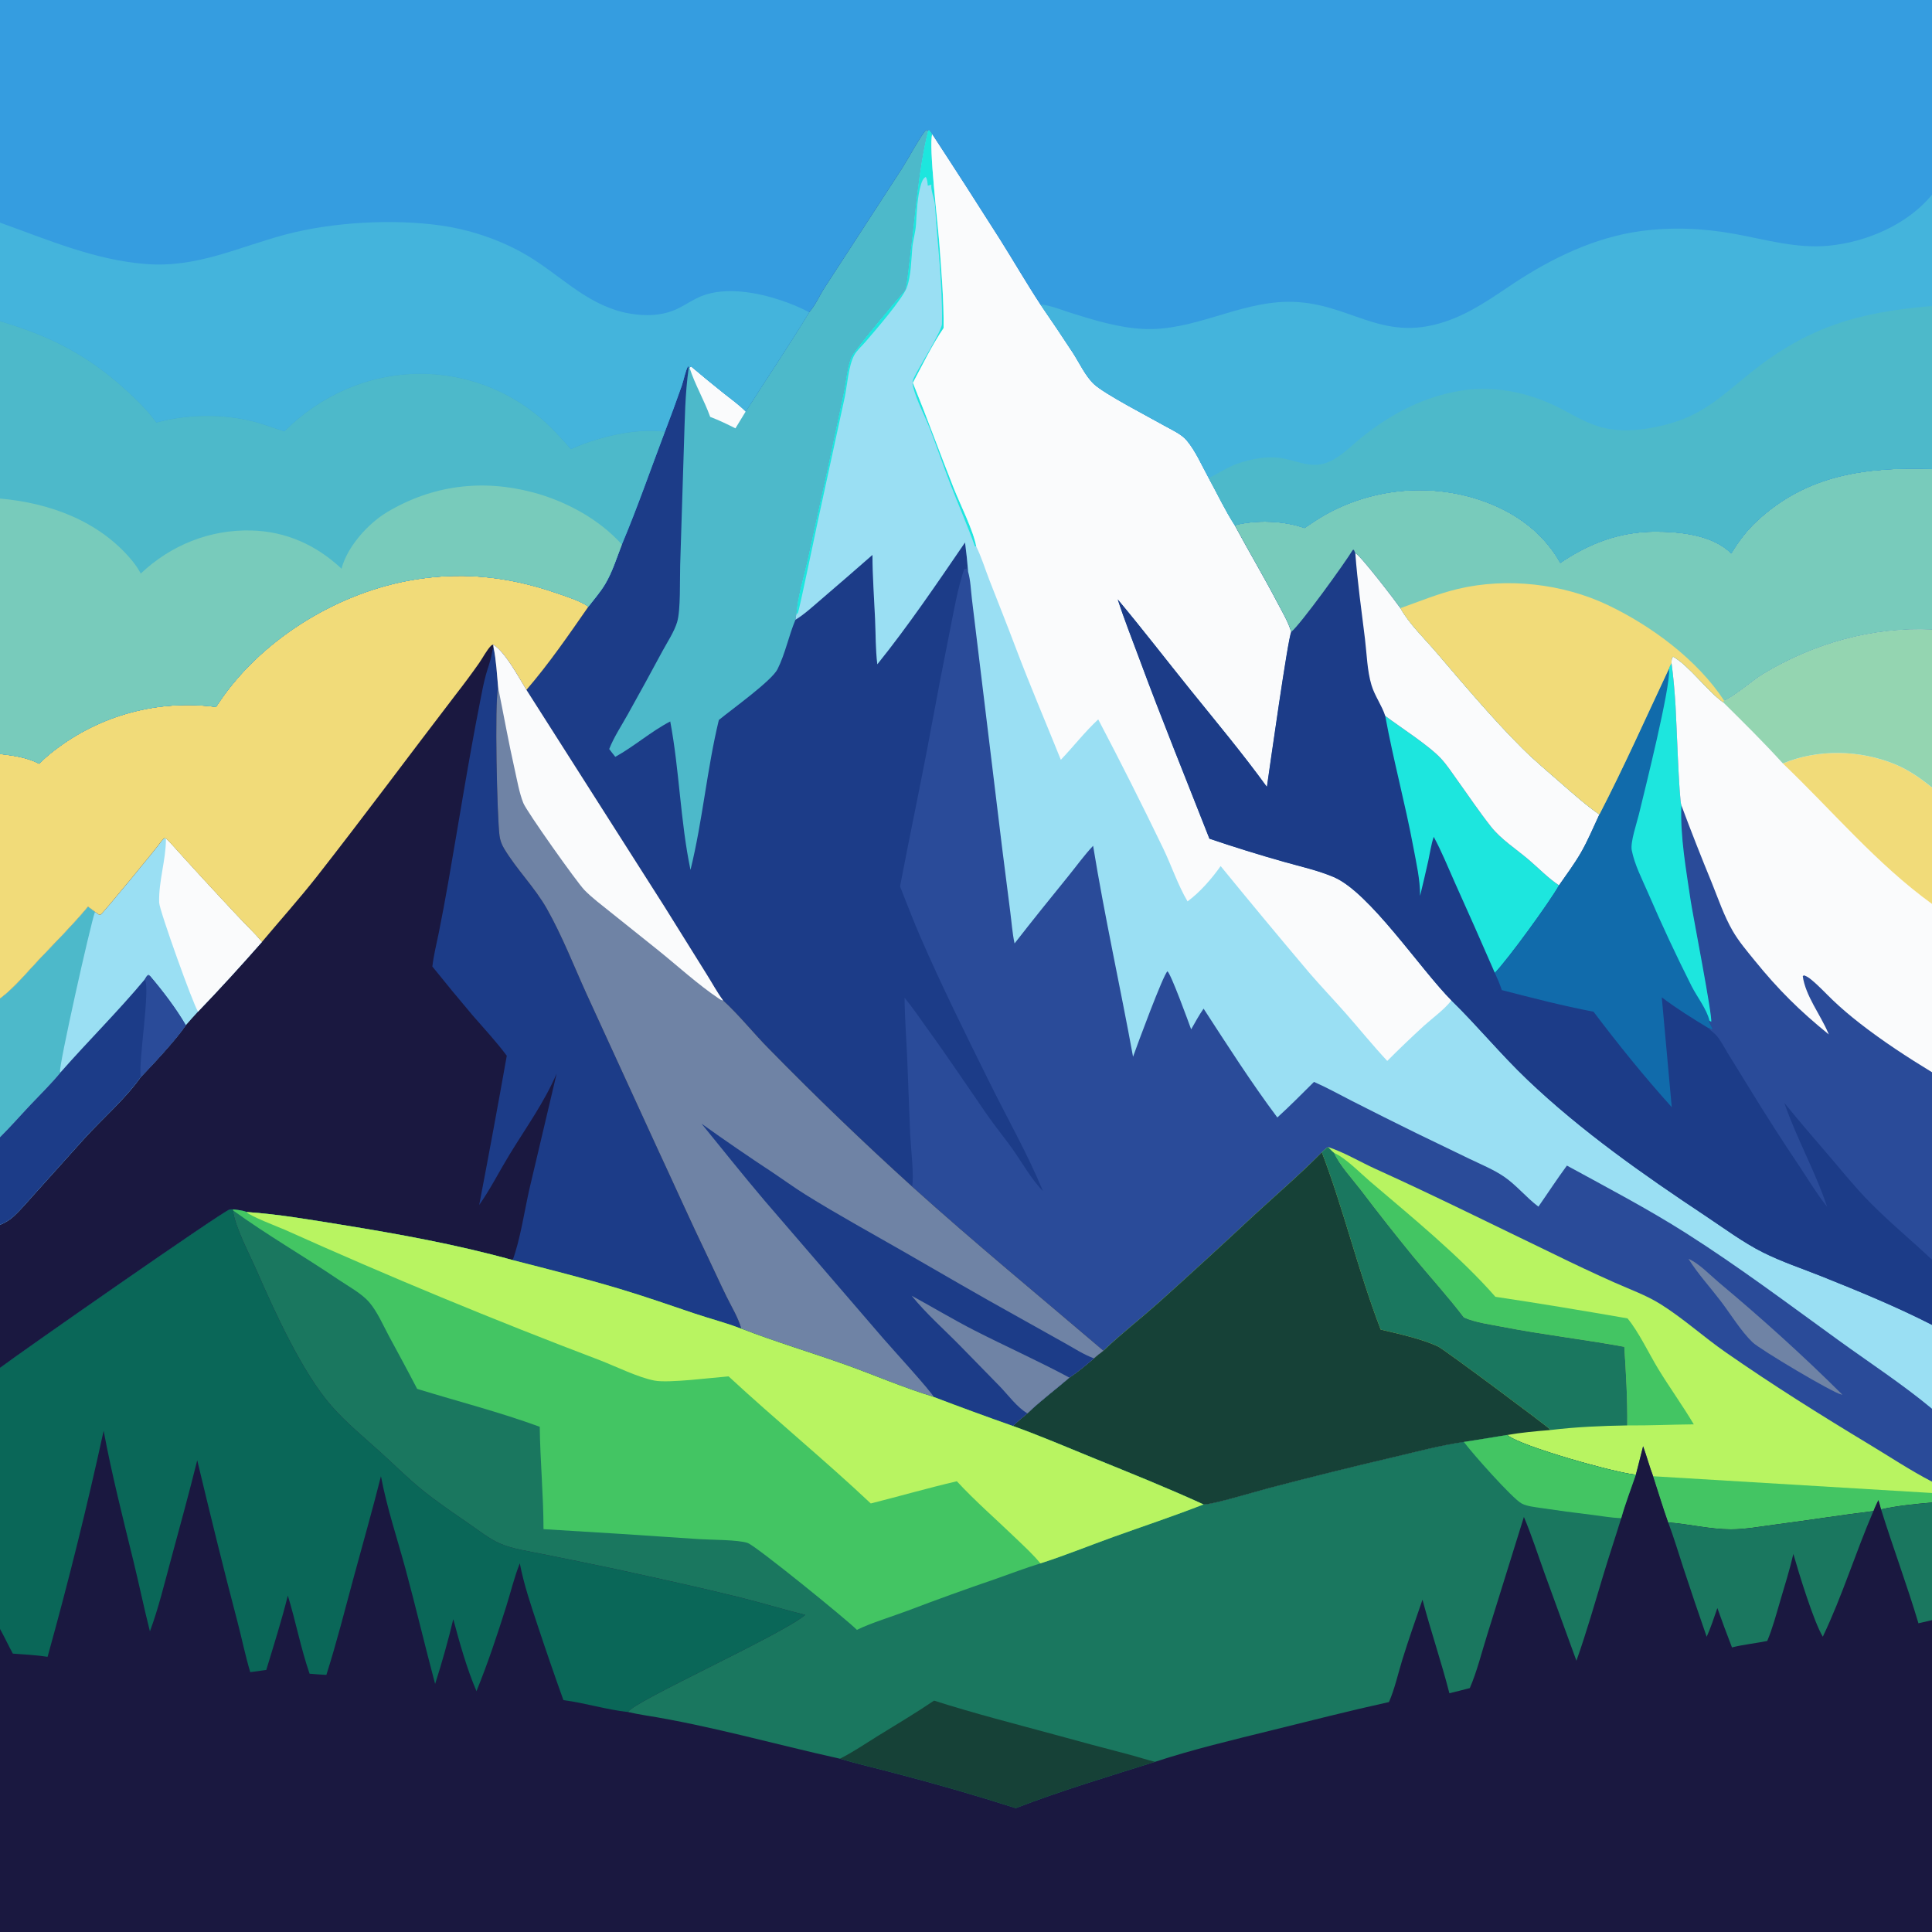 <?xml version="1.0" encoding="utf-8" ?>
<svg xmlns="http://www.w3.org/2000/svg" xmlns:xlink="http://www.w3.org/1999/xlink" width="1024" height="1024">
	<rect width="100%" height="100%" fill="#333333" stroke="none"/>
	<path fill="#2A4B99" d="M0 0L1024 0L1024 103.214L1024 162.182L1024 248.533L1024 333.694L1024 417.406L1024 479.095L1024 568.312L1024 667.673L1024 702.202L1024 746.668L1024 785.311L1024 791.316L1024 796.363L1024 858.709L1024 1024L721.033 1024L0 1024L0 863.365L0 725.008L0 649.214L0 602.748L0 529.264L0 482.527L0 399.628L0 264.247L0 170.241L0 117.996L0 0Z"/>
	<path fill="#6F83A5" d="M894.939 667.226C900.297 669.396 906.578 675.991 911.053 679.739C933.846 698.827 955.39 718.208 976.472 739.185C976.305 739.166 976.136 739.163 975.972 739.13C971.276 738.19 932.757 715.176 928.908 711.475C922.695 705.502 917.296 696.529 912.011 689.595C906.384 682.21 899.839 675.096 894.939 667.226Z"/>
	<path fill="#B8F461" d="M703.934 607.962C712.506 610.762 720.856 615.837 729.099 619.571C760.971 634.011 792.395 649.679 823.926 664.858Q839.635 672.589 855.625 679.721C863.787 683.361 872.597 686.501 880.18 691.255C892.184 698.782 903.029 708.669 914.714 716.791C939.816 734.24 964.467 749.7 990.606 765.468C1001.65 772.13 1012.55 779.368 1024 785.311L1024 791.316L1024 796.363C1015.03 797.146 1005.81 798.039 997.007 799.979C996.56 798.33 996.174 796.62 995.567 795.025C994.708 796.948 993.665 798.911 992.96 800.887C975.557 803.027 958.228 805.799 940.835 808.057C933.121 809.058 925.054 810.596 917.269 810.578C906.314 810.553 895.143 807.737 884.183 806.903C881.316 798.837 878.861 790.577 876.195 782.439C874.222 777.241 872.787 771.799 870.882 766.557C869.542 771.568 868.407 776.624 867.027 781.63C856.569 780.775 805.732 766.555 798.831 760.578Q787.374 762.494 775.895 764.271C763.49 766.083 751.232 769.361 739.037 772.24Q705.799 780.014 672.782 788.678C666.916 790.182 641.779 797.799 637.872 797.379C618.781 788.638 599.326 780.85 579.882 772.945C565.575 767.129 551.376 761.015 536.831 755.804C539.265 753.441 541.96 751.298 544.545 749.101C551.421 742.459 559.531 736.458 566.802 730.157C571.332 727.162 575.696 723.474 579.824 719.953C581.339 718.492 583.197 717.219 584.848 715.901C594.029 707.126 604.208 699.198 613.722 690.763Q639.352 667.743 664.524 644.223C676.595 633.117 689.068 622.399 700.617 610.742C701.679 609.597 702.632 608.826 703.934 607.962Z"/>
	<path fill="#43C563" d="M876.195 782.439L1024 791.316L1024 796.363C1015.03 797.146 1005.81 798.039 997.007 799.979C996.56 798.33 996.174 796.62 995.567 795.025C994.708 796.948 993.665 798.911 992.96 800.887C975.557 803.027 958.228 805.799 940.835 808.057C933.121 809.058 925.054 810.596 917.269 810.578C906.314 810.553 895.143 807.737 884.183 806.903C881.316 798.837 878.861 790.577 876.195 782.439Z"/>
	<path fill="#43C563" d="M707.134 611.1C713.081 613.614 721.018 621.79 726.094 626.123C747.884 644.722 773.965 665.987 792.587 687.328C816.268 690.859 839.03 694.678 862.607 698.765C868.475 705.774 873.998 717.513 878.926 725.595C884.972 735.511 891.835 744.962 897.742 754.936C885.989 755.042 874.246 755.6 862.493 755.5C862.634 741.627 861.82 727.675 860.911 713.834C839.504 709.868 817.845 707.435 796.459 703.266C789.815 701.971 782.138 701.008 775.915 698.284C767.518 687.27 758.162 676.986 749.324 666.331Q734.943 648.743 721.222 630.636C716.871 624.967 709.948 617.484 707.134 611.1Z"/>
	<path fill="#1A775F" d="M700.617 610.742C701.679 609.597 702.632 608.826 703.934 607.962C704.964 609.063 705.959 610.148 707.134 611.1C709.948 617.484 716.871 624.967 721.222 630.636Q734.943 648.743 749.324 666.331C758.162 676.986 767.518 687.27 775.915 698.284C782.138 701.008 789.815 701.971 796.459 703.266C817.845 707.435 839.504 709.868 860.911 713.834C861.82 727.675 862.634 741.627 862.493 755.5C848.995 755.716 834.991 756.329 821.593 757.953C821.497 757.771 821.421 757.576 821.305 757.405C820.534 756.267 765.485 715.202 762.159 713.638C753.629 709.627 741.089 706.888 731.799 704.7C719.952 673.936 712.334 641.543 700.617 610.742Z"/>
	<path fill="#164137" d="M700.617 610.742C712.334 641.543 719.952 673.936 731.799 704.7C741.089 706.888 753.629 709.627 762.159 713.638C765.485 715.202 820.534 756.267 821.305 757.405C821.421 757.576 821.497 757.771 821.593 757.953C814.052 758.58 806.28 759.254 798.831 760.578Q787.374 762.494 775.895 764.271C763.49 766.083 751.232 769.361 739.037 772.24Q705.799 780.014 672.782 788.678C666.916 790.182 641.779 797.799 637.872 797.379C618.781 788.638 599.326 780.85 579.882 772.945C565.575 767.129 551.376 761.015 536.831 755.804C539.265 753.441 541.96 751.298 544.545 749.101C551.421 742.459 559.531 736.458 566.802 730.157C571.332 727.162 575.696 723.474 579.824 719.953C581.339 718.492 583.197 717.219 584.848 715.901C594.029 707.126 604.208 699.198 613.722 690.763Q639.352 667.743 664.524 644.223C676.595 633.117 689.068 622.399 700.617 610.742Z"/>
	<path fill="#1C3C88" d="M428.877 165.484C432.199 161.777 434.431 156.448 437.174 152.248L478.261 88.991C480.701 85.233 489.004 70.057 491.005 68.767L491.852 69.347C486.705 89.931 485.095 114.005 482.387 135.213C481.607 141.321 481.086 147.684 479.84 153.708C475.769 158.295 452.768 185.675 451.263 189.185C448.992 194.479 448.433 202.187 447.26 207.928L439.182 245.957L427.926 297.255C425.879 306.385 422.702 316.33 422.045 325.582C421.891 326.542 421.674 327.527 421.602 328.495C426.643 325.407 431.37 320.937 435.886 317.111Q449.222 305.693 462.418 294.115C462.447 305.393 463.3 316.72 463.804 327.988C464.161 335.967 464.021 344.166 465 352.084C481.507 331.592 496.609 309.241 511.484 287.522Q512.53 295.269 513.121 303.064L512.064 300.511L511.652 300.407L512.752 301.384L512.662 301.001C511.902 301.554 512.049 301.647 511.041 301.573C507.425 312.512 505.465 324.259 503.21 335.561Q498.396 359.473 493.966 383.459C488.695 412.319 482.518 441.009 477.038 469.831C480.582 478.651 483.905 487.561 487.691 496.281C499.114 522.589 511.951 548.453 524.696 574.152C534.094 593.101 544.701 611.746 552.787 631.284C546.844 625.407 541.289 615.451 536.313 608.51C531.927 602.392 527.109 596.557 522.835 590.367C512.206 574.972 501.908 559.512 490.894 544.366C487.136 539.199 483.532 533.741 479.456 528.838C479.514 539.216 480.337 549.605 480.8 559.972L482.41 601.272C482.714 607.691 484.605 623.909 483.412 628.867Q444.468 593.598 407.713 556.054C399.445 547.742 391.902 538.147 383.291 530.273C380.074 525.971 377.497 521.099 374.624 516.557L352.11 480.451L279.009 365.655C290.931 351.866 301.493 336.454 311.898 321.494C314.848 317.67 318.172 313.857 320.664 309.714C324.527 303.291 326.895 295.587 329.592 288.595C337.86 269.006 344.866 248.687 352.411 228.798Q357.052 216.702 361.34 204.477C362.497 201.11 363.128 197.109 364.705 193.981L365.057 194.883L365.454 194.859L366.309 194.219Q374.859 201.466 383.628 208.446C387.499 211.542 391.786 214.541 395.238 218.09C406.353 200.527 418.124 183.266 428.877 165.484Z"/>
	<path fill="#4DB9CA" d="M428.877 165.484C432.199 161.777 434.431 156.448 437.174 152.248L478.261 88.991C480.701 85.233 489.004 70.057 491.005 68.767L491.852 69.347C486.705 89.931 485.095 114.005 482.387 135.213C481.607 141.321 481.086 147.684 479.84 153.708C475.769 158.295 452.768 185.675 451.263 189.185C448.992 194.479 448.433 202.187 447.26 207.928L439.182 245.957L427.926 297.255C425.879 306.385 422.702 316.33 422.045 325.582C421.891 326.542 421.674 327.527 421.602 328.495C418.041 336.97 416.203 346.499 412.094 354.695C408.999 360.869 387.646 376.123 381.008 381.604C374.677 407.751 372.437 434.88 365.976 461.052C360.576 435.22 360.125 408.314 355.242 382.392C345.065 387.665 336.21 395.57 326.115 401.139C325.006 399.791 323.96 398.387 322.895 397.004C325.347 390.697 329.462 384.534 332.761 378.586Q342.103 361.883 351.155 345.021C353.733 340.266 357.284 334.958 358.872 329.785C360.83 323.408 360.262 307.002 360.51 299.505L362.49 236.272C362.976 222.462 363.056 208.576 365.057 194.883L365.454 194.859L366.309 194.219Q374.859 201.466 383.628 208.446C387.499 211.542 391.786 214.541 395.238 218.09C406.353 200.527 418.124 183.266 428.877 165.484Z"/>
	<path fill="#FAFBFC" d="M365.454 194.859L366.309 194.219Q374.859 201.466 383.628 208.446C387.499 211.542 391.786 214.541 395.238 218.09L389.785 227.033C385.397 224.795 381.036 222.704 376.424 220.963C373.237 212.071 368.334 203.87 365.454 194.859Z"/>
	<path fill="#9ADFF3" d="M491.852 69.347L492.35 68.771C493.107 69.523 493.583 70.192 494.102 71.124Q512.339 98.991 530.165 127.123C537.314 138.495 544.05 150.142 551.427 161.369Q560.14 174.003 568.546 186.844C571.942 192.053 575.317 199.409 579.86 203.628C585.562 208.922 609.127 221.087 617.178 225.64C621.038 227.823 626.051 229.994 628.938 233.379C633.639 238.89 637.119 247.017 640.651 253.385C645.199 261.637 649.326 270.488 654.438 278.382C661.792 292.053 669.729 305.41 676.922 319.158C679.501 324.088 682.82 329.569 684.379 334.92C682.612 338.224 672.957 406.837 671.477 417.051C658.667 399.38 644.616 382.591 630.924 365.606C618.042 349.626 605.555 333.393 592.385 317.64C595.846 328.323 600.035 338.83 603.93 349.368C615.726 381.284 628.582 412.846 641.008 444.529Q660.601 451.187 680.517 456.805C689.339 459.315 698.494 461.293 706.95 464.905C725.929 473.011 752.928 513.869 769.282 530.247C783.134 543.77 795.37 558.779 809.621 572.343C838.234 599.578 871.011 622.578 903.855 644.389C913.723 650.942 923.768 658.445 934.338 663.76C944.283 668.761 955.156 672.346 965.497 676.484C985.097 684.326 1005.21 692.588 1024 702.202L1024 746.668C1008.34 733.648 990.968 722.318 974.473 710.386C947.825 691.108 921.412 671.244 893.639 653.6C873.32 640.691 851.631 629.331 830.499 617.782C825.271 624.864 820.437 632.321 815.393 639.542C808.973 634.733 803.636 628.025 797.099 623.604C791.527 619.836 784.941 617.137 778.889 614.231L750.492 600.5Q733.491 592.15 716.617 583.547C709.94 580.143 703.305 576.436 696.444 573.428C690.035 579.77 683.693 586.231 677.01 592.285C663.155 573.774 650.528 553.989 637.929 534.605C635.471 538.087 633.446 541.878 631.336 545.576C629.954 541.77 620.579 515.979 618.761 514.812C616.523 516.621 602.626 554.178 600.538 560.103C593.725 522.789 585.459 485.731 579.373 448.289C574.689 453.244 570.572 459.018 566.264 464.319C556.639 476.161 547.117 487.997 537.737 500.039C536.557 494.595 536.18 488.805 535.454 483.27L531.182 449.683L518.649 346.515L515.137 317.546C514.571 312.887 514.429 307.552 513.121 303.064Q512.53 295.269 511.484 287.522C496.609 309.241 481.507 331.592 465 352.084C464.021 344.166 464.161 335.967 463.804 327.988C463.3 316.72 462.447 305.393 462.418 294.115Q449.222 305.693 435.886 317.111C431.37 320.937 426.643 325.407 421.602 328.495C421.674 327.527 421.891 326.542 422.045 325.582C422.702 316.33 425.879 306.385 427.926 297.255L439.182 245.957L447.26 207.928C448.433 202.187 448.992 194.479 451.263 189.185C452.768 185.675 475.769 158.295 479.84 153.708C481.086 147.684 481.607 141.321 482.387 135.213C485.095 114.005 486.705 89.931 491.852 69.347Z"/>
	<path fill="#1DE6DE" d="M491.852 69.347L492.35 68.771C493.107 69.523 493.583 70.192 494.102 71.124C492.162 77.335 497.065 118.212 497.844 128.759C498.946 143.665 500.31 158.959 500.121 173.894C494.022 182.819 488.973 193.341 483.853 202.889C491.365 221.42 498.153 240.188 505.513 258.765C508.837 267.156 515.999 281.389 517.434 289.67L516.716 289.519C512.726 278.363 508.05 267.737 503.781 256.736C500.025 247.058 496.709 237.211 492.97 227.528C490.138 220.195 485.852 212.503 483.958 204.934C483.451 202.908 483.622 201.909 484.516 200.004C486.885 194.961 499.177 175.44 499.253 171.767C499.683 150.895 496.864 129.443 495.547 108.606C495.377 105.924 493.025 99.996 493.708 97.848L491.757 98.417C491.563 96.878 491.571 95.078 490.666 93.776C489.232 94.532 488.594 96.274 488.141 97.794C486.145 104.482 485.92 112.087 485.494 118.989C485.235 123.204 483.861 127.403 483.509 131.64C482.972 138.091 482.864 145.815 480.798 151.96C478.708 158.179 463.6 175.486 458.597 181.321C456.69 183.546 454.102 185.764 452.709 188.351C449.685 193.967 449.06 204.38 447.655 210.893L433.702 275.11C432.559 280.392 423.559 323.724 422.912 324.86C422.725 325.186 422.334 325.341 422.045 325.582C422.702 316.33 425.879 306.385 427.926 297.255L439.182 245.957L447.26 207.928C448.433 202.187 448.992 194.479 451.263 189.185C452.768 185.675 475.769 158.295 479.84 153.708C481.086 147.684 481.607 141.321 482.387 135.213C485.095 114.005 486.705 89.931 491.852 69.347Z"/>
	<path fill="#FAFBFC" d="M494.102 71.124Q512.339 98.991 530.165 127.123C537.314 138.495 544.05 150.142 551.427 161.369Q560.14 174.003 568.546 186.844C571.942 192.053 575.317 199.409 579.86 203.628C585.562 208.922 609.127 221.087 617.178 225.64C621.038 227.823 626.051 229.994 628.938 233.379C633.639 238.89 637.119 247.017 640.651 253.385C645.199 261.637 649.326 270.488 654.438 278.382C661.792 292.053 669.729 305.41 676.922 319.158C679.501 324.088 682.82 329.569 684.379 334.92C682.612 338.224 672.957 406.837 671.477 417.051C658.667 399.38 644.616 382.591 630.924 365.606C618.042 349.626 605.555 333.393 592.385 317.64C595.846 328.323 600.035 338.83 603.93 349.368C615.726 381.284 628.582 412.846 641.008 444.529Q660.601 451.187 680.517 456.805C689.339 459.315 698.494 461.293 706.95 464.905C725.929 473.011 752.928 513.869 769.282 530.247C765.421 535.191 759.36 539.486 754.654 543.746Q744.757 552.812 735.274 562.31C727.71 554.222 720.721 545.554 713.402 537.238C707.007 529.971 700.306 522.967 693.985 515.637Q670.231 487.546 646.969 459.047C642.233 465.734 636.04 472.883 629.421 477.75C624.228 468.966 620.883 458.698 616.411 449.46Q599.82 415.085 582.081 381.289C575.076 387.786 568.887 395.758 562.269 402.706C554.318 382.932 545.895 363.298 538.369 343.358C533.82 331.308 529.059 319.39 524.378 307.397C522.096 301.553 520.216 295.271 517.434 289.67C515.999 281.389 508.837 267.156 505.513 258.765C498.153 240.188 491.365 221.42 483.853 202.889C488.973 193.341 494.022 182.819 500.121 173.894C500.31 158.959 498.946 143.665 497.844 128.759C497.065 118.212 492.162 77.335 494.102 71.124Z"/>
	<path fill="#1C3C88" d="M917.609 293.312C921.403 287.026 925.723 281.263 931.111 276.248C957.823 251.382 989.258 247.456 1024 248.533L1024 333.694L1024 417.406L1024 479.095L1024 568.312L1024 667.673L1024 702.202C1005.21 692.588 985.097 684.326 965.497 676.484C955.156 672.346 944.283 668.761 934.338 663.76C923.768 658.445 913.723 650.942 903.855 644.389C871.011 622.578 838.234 599.578 809.621 572.343C795.37 558.779 783.134 543.77 769.282 530.247C752.928 513.869 725.929 473.011 706.95 464.905C698.494 461.293 689.339 459.315 680.517 456.805Q660.601 451.187 641.008 444.529C628.582 412.846 615.726 381.284 603.93 349.368C600.035 338.83 595.846 328.323 592.385 317.64C605.555 333.393 618.042 349.626 630.924 365.606C644.616 382.591 658.667 399.38 671.477 417.051C672.957 406.837 682.612 338.224 684.379 334.92C682.82 329.569 679.501 324.088 676.922 319.158C669.729 305.41 661.792 292.053 654.438 278.382C665.744 275.433 680.379 275.925 691.402 279.852C695.205 277.273 699.017 274.718 703.028 272.466Q704.111 271.87 705.209 271.301Q706.306 270.732 707.417 270.19Q708.528 269.647 709.652 269.131Q710.776 268.616 711.911 268.128Q713.047 267.639 714.194 267.178Q715.342 266.718 716.5 266.285Q717.658 265.852 718.826 265.447Q719.994 265.042 721.172 264.666Q722.349 264.289 723.536 263.941Q724.722 263.593 725.916 263.274Q727.111 262.955 728.312 262.664Q729.514 262.374 730.723 262.113Q731.931 261.851 733.145 261.619Q734.36 261.387 735.579 261.185Q736.799 260.982 738.023 260.809Q739.247 260.636 740.475 260.492Q741.703 260.349 742.934 260.235Q744.165 260.121 745.399 260.037Q746.632 259.953 747.867 259.898Q749.102 259.844 750.338 259.819Q751.574 259.795 752.811 259.8Q754.047 259.806 755.283 259.841Q756.519 259.876 757.753 259.941Q758.988 260.006 760.22 260.101Q761.453 260.196 762.683 260.32Q763.913 260.445 765.14 260.599Q766.367 260.753 767.589 260.937Q768.812 261.12 770.03 261.333Q771.247 261.547 772.46 261.789Q773.672 262.032 774.878 262.303Q776.084 262.575 777.283 262.876Q778.482 263.176 779.674 263.506C799.456 269.086 816.842 280.222 827.007 298.345C842.338 287.954 858.368 281.867 876.983 281.782C890.249 281.721 907.651 283.415 917.609 293.312Z"/>
	<path fill="#1DE6DE" d="M734.208 379.449C742.379 385.603 757.198 395.002 763.73 402.025C766.921 405.456 769.548 409.545 772.285 413.346C778.224 421.593 783.947 430.159 790.237 438.133C795.585 444.911 803.582 450.001 810.164 455.601C815.358 460.02 820.617 465.518 826.314 469.241C821.443 477.976 799.123 508.646 792.286 515.646Q781.843 491.613 771.069 467.727C767.454 459.655 764.121 451.307 759.902 443.532C758.547 447.566 757.93 452.009 757.03 456.171Q754.952 465.513 752.679 474.81C752.688 466.063 750.711 457.653 749.116 449.09C744.768 425.738 738.453 402.78 734.208 379.449Z"/>
	<path fill="#FAFBFC" d="M718.344 293.183C720.903 294.047 739.557 318.5 742.273 322.337C746.924 330.685 754.872 338.261 761.111 345.544C775.765 362.648 790.872 380.691 806.776 396.553C813.305 403.064 820.487 409.061 827.435 415.127C834.014 420.871 840.534 426.699 847.708 431.702C844.564 438.396 841.639 445.471 837.955 451.875C834.506 457.87 830.262 463.561 826.314 469.241C820.617 465.518 815.358 460.02 810.164 455.601C803.582 450.001 795.585 444.911 790.237 438.133C783.947 430.159 778.224 421.593 772.285 413.346C769.548 409.545 766.921 405.456 763.73 402.025C757.198 395.002 742.379 385.603 734.208 379.449C732.408 373.869 728.622 368.838 726.918 363.134C724.61 355.412 724.437 346.633 723.461 338.632C721.618 323.518 719.461 308.372 718.344 293.183Z"/>
	<path fill="#2A4B99" d="M906.04 540.932L906.952 541.552C907.875 539.402 897.086 484.141 896.088 477.342C893.695 461.028 890.485 443.389 891.161 426.848Q898.913 447.57 907.334 468.03C910.746 476.502 913.756 485.426 918.334 493.36C921.593 499.007 925.907 504.05 930.005 509.1C942.545 524.555 953.863 535.767 969.313 548.286L968.931 547.377C964.855 537.787 956.957 527.789 955.51 517.429L956.063 516.95C957.619 517.406 958.737 518.207 959.984 519.223C964.034 522.525 967.611 526.46 971.382 530.075C975.892 534.397 980.767 538.495 985.693 542.337C997.845 551.813 1010.85 560.303 1024 568.312L1024 667.673C1013.04 657.346 1001.38 647.74 990.82 637C983.441 629.493 976.73 621.209 969.906 613.195C961.82 603.699 953.588 594.281 945.749 584.58C952.177 603.31 962.104 620.745 968.4 639.604C963.106 633.008 958.626 625.544 953.954 618.487Q940.306 598.175 927.525 577.307L915.822 558.322C913.963 555.312 912.111 551.547 909.79 548.9C908.648 547.598 907.132 546.643 905.924 545.394L905.401 544.846C906.266 544.847 906.633 545.279 907.349 545.735L907.657 545.229L905.943 541.79L906.04 540.932Z"/>
	<path fill="#116BAB" d="M884.587 354.393C884.807 353.385 885.469 352.378 885.938 351.455C886.97 358.85 887.573 366.541 888.059 373.997C888.525 381.134 889.959 424.313 891.161 426.848C890.485 443.389 893.695 461.028 896.088 477.342C897.086 484.141 907.875 539.402 906.952 541.552L906.04 540.932L905.943 541.79L907.657 545.229L907.349 545.735C906.633 545.279 906.266 544.847 905.401 544.846C896.923 539.712 888.705 534.576 880.778 528.616L886.058 586.818C871.519 570.699 857.675 553.561 844.607 536.232C828.198 533.087 812.147 528.94 795.976 524.76C794.972 521.597 793.675 518.656 792.286 515.646C799.123 508.646 821.443 477.976 826.314 469.241C830.262 463.561 834.506 457.87 837.955 451.875C841.639 445.471 844.564 438.396 847.708 431.702C860.783 406.408 872.462 380.166 884.587 354.393Z"/>
	<path fill="#1DE6DE" d="M884.587 354.393C884.807 353.385 885.469 352.378 885.938 351.455C886.97 358.85 887.573 366.541 888.059 373.997C888.525 381.134 889.959 424.313 891.161 426.848C890.485 443.389 893.695 461.028 896.088 477.342C897.086 484.141 907.875 539.402 906.952 541.552L906.04 540.932C904.654 534.916 899.425 528.298 896.595 522.7Q884.286 498.286 873.471 473.175C870.363 466.005 866.333 458.282 864.858 450.609C864.049 446.399 867.52 436.278 868.623 431.736C871.856 418.422 885.433 364.266 884.637 354.887C884.623 354.722 884.603 354.558 884.587 354.393Z"/>
	<path fill="#FAFBFC" d="M913.789 371.311C918.408 369.798 929.39 360.319 934.449 357.275C961.481 341.004 992.395 332.233 1024 333.694L1024 417.406L1024 479.095L1024 568.312C1010.85 560.303 997.845 551.813 985.693 542.337C980.767 538.495 975.892 534.397 971.382 530.075C967.611 526.46 964.034 522.525 959.984 519.223C958.737 518.207 957.619 517.406 956.063 516.95L955.51 517.429C956.957 527.789 964.855 537.787 968.931 547.377L969.313 548.286C953.863 535.767 942.545 524.555 930.005 509.1C925.907 504.05 921.593 499.007 918.334 493.36C913.756 485.426 910.746 476.502 907.334 468.03Q898.913 447.57 891.161 426.848C889.959 424.313 888.525 381.134 888.059 373.997C887.573 366.541 886.97 358.85 885.938 351.455C886.022 350.052 885.788 349.109 886.73 348.012C895.263 352.74 904.942 366.285 913.346 372.253L913.789 371.311Z"/>
	<path fill="#F1DB79" d="M944.971 404.654C963.538 396.943 985.702 397.424 1004.25 405.03C1011.63 408.056 1017.82 412.436 1024 417.406L1024 479.095C994.62 457.815 971.042 429.537 944.971 404.654Z"/>
	<path fill="#94D5B1" d="M913.789 371.311C918.408 369.798 929.39 360.319 934.449 357.275C961.481 341.004 992.395 332.233 1024 333.694L1024 417.406C1017.82 412.436 1011.63 408.056 1004.25 405.03C985.702 397.424 963.538 396.943 944.971 404.654C934.858 393.483 924.055 382.849 913.346 372.253L913.789 371.311Z"/>
	<path fill="#78CBBB" d="M917.609 293.312C921.403 287.026 925.723 281.263 931.111 276.248C957.823 251.382 989.258 247.456 1024 248.533L1024 333.694C992.395 332.233 961.481 341.004 934.449 357.275C929.39 360.319 918.408 369.798 913.789 371.311L913.346 372.253C904.942 366.285 895.263 352.74 886.73 348.012C885.788 349.109 886.022 350.052 885.938 351.455C885.469 352.378 884.807 353.385 884.587 354.393C872.462 380.166 860.783 406.408 847.708 431.702C840.534 426.699 834.014 420.871 827.435 415.127C820.487 409.061 813.305 403.064 806.776 396.553C790.872 380.691 775.765 362.648 761.111 345.544C754.872 338.261 746.924 330.685 742.273 322.337C739.557 318.5 720.903 294.047 718.344 293.183L717.581 291.393L716.994 291.491C712.758 298.467 689.463 330.788 684.379 334.92C682.82 329.569 679.501 324.088 676.922 319.158C669.729 305.41 661.792 292.053 654.438 278.382C665.744 275.433 680.379 275.925 691.402 279.852C695.205 277.273 699.017 274.718 703.028 272.466Q704.111 271.87 705.209 271.301Q706.306 270.732 707.417 270.19Q708.528 269.647 709.652 269.131Q710.776 268.616 711.911 268.128Q713.047 267.639 714.194 267.178Q715.342 266.718 716.5 266.285Q717.658 265.852 718.826 265.447Q719.994 265.042 721.172 264.666Q722.349 264.289 723.536 263.941Q724.722 263.593 725.916 263.274Q727.111 262.955 728.312 262.664Q729.514 262.374 730.723 262.113Q731.931 261.851 733.145 261.619Q734.36 261.387 735.579 261.185Q736.799 260.982 738.023 260.809Q739.247 260.636 740.475 260.492Q741.703 260.349 742.934 260.235Q744.165 260.121 745.399 260.037Q746.632 259.953 747.867 259.898Q749.102 259.844 750.338 259.819Q751.574 259.795 752.811 259.8Q754.047 259.806 755.283 259.841Q756.519 259.876 757.753 259.941Q758.988 260.006 760.22 260.101Q761.453 260.196 762.683 260.32Q763.913 260.445 765.14 260.599Q766.367 260.753 767.589 260.937Q768.812 261.12 770.03 261.333Q771.247 261.547 772.46 261.789Q773.672 262.032 774.878 262.303Q776.084 262.575 777.283 262.876Q778.482 263.176 779.674 263.506C799.456 269.086 816.842 280.222 827.007 298.345C842.338 287.954 858.368 281.867 876.983 281.782C890.249 281.721 907.651 283.415 917.609 293.312Z"/>
	<path fill="#F1DB79" d="M742.273 322.337C752.449 318.727 762.2 314.646 772.755 312.136C798.622 305.986 828.349 309.322 852.268 320.74C875.363 331.764 899.641 349.755 913.789 371.311L913.346 372.253C904.942 366.285 895.263 352.74 886.73 348.012C885.788 349.109 886.022 350.052 885.938 351.455C885.469 352.378 884.807 353.385 884.587 354.393C872.462 380.166 860.783 406.408 847.708 431.702C840.534 426.699 834.014 420.871 827.435 415.127C820.487 409.061 813.305 403.064 806.776 396.553C790.872 380.691 775.765 362.648 761.111 345.544C754.872 338.261 746.924 330.685 742.273 322.337Z"/>
	<path fill="#1A1840" d="M114.506 374.694L116.092 372.312C138.107 339.558 176.781 315.489 215.319 307.988C242.715 302.656 268.523 305.206 294.816 314.292C300.265 316.175 307.145 318.284 311.898 321.494C301.493 336.454 290.931 351.866 279.009 365.655L352.11 480.451L374.624 516.557C377.497 521.099 380.074 525.971 383.291 530.273C391.902 538.147 399.445 547.742 407.713 556.054Q444.468 593.598 483.412 628.867C516.547 658.729 550.921 686.968 584.848 715.901C583.197 717.219 581.339 718.492 579.824 719.953C575.696 723.474 571.332 727.162 566.802 730.157C559.531 736.458 551.421 742.459 544.545 749.101C541.96 751.298 539.265 753.441 536.831 755.804Q515.74 748.366 494.839 740.407C478.999 735.656 463.488 728.86 447.884 723.302C429.671 716.815 410.911 711.248 392.917 704.26C384.876 701.104 376.232 698.92 368.027 696.15C354.829 691.695 341.719 687.107 328.369 683.108C309.633 677.495 290.671 672.741 271.732 667.873C242.107 659.658 211.415 654.072 181.087 649.17C164.424 646.476 147.517 643.537 130.667 642.394C128.598 641.448 125.771 641.343 123.515 641.003C122.936 641.01 122.346 640.915 121.777 641.026C118.494 641.669 10.37 717.137 0 725.008L0 649.214L0 602.748L0 529.264L0 482.527L0 399.628C7.036 400.406 14.387 401.489 20.742 404.766Q24.506 401.034 28.712 397.808Q29.84 396.936 30.988 396.092Q32.137 395.249 33.306 394.433Q34.475 393.618 35.664 392.832Q36.852 392.046 38.06 391.29Q39.268 390.533 40.494 389.807Q41.721 389.08 42.964 388.385Q44.208 387.689 45.469 387.024Q46.729 386.359 48.006 385.725Q49.282 385.091 50.574 384.49Q51.866 383.888 53.172 383.318Q54.479 382.748 55.799 382.211Q57.119 381.673 58.452 381.168Q59.784 380.664 61.129 380.192Q62.474 379.721 63.83 379.282Q65.186 378.844 66.553 378.44Q67.92 378.035 69.296 377.664Q70.672 377.293 72.057 376.957Q73.442 376.62 74.834 376.318Q76.227 376.015 77.627 375.748Q79.027 375.48 80.433 375.246Q81.839 375.013 83.25 374.815Q84.661 374.616 86.077 374.453Q87.493 374.289 88.912 374.161Q90.332 374.032 91.754 373.939Q93.176 373.845 94.6 373.787Q96.024 373.729 97.449 373.706Q98.874 373.683 100.299 373.695Q101.724 373.707 103.148 373.754Q104.573 373.801 105.996 373.884Q107.419 373.966 108.839 374.084Q110.259 374.201 111.676 374.354Q113.093 374.506 114.506 374.694Z"/>
	<path fill="#9ADFF3" d="M85.383 446.08C85.856 445.468 86.38 444.899 86.891 444.318L87.952 444.415L89.784 446.199Q107.413 465.806 125.473 485.017C129.857 489.762 134.721 494.284 138.84 499.242C127.779 511.802 116.586 524.117 104.968 536.167C102.811 538.569 100.558 540.929 98.485 543.401C93.443 550.898 81.192 564.06 74.579 570.927C66.18 582.715 54.569 592.613 44.824 603.323L18.787 632.298C15.015 636.427 11.368 640.873 7.265 644.664C5.066 646.696 2.749 648.044 0 649.214L0 602.748L0 529.264C7.61 523.599 14.369 515.284 20.869 508.41C29.526 499.255 38.586 490.235 46.65 480.552L50.364 483.282L52.542 484.853C52.838 484.793 53.163 484.817 53.429 484.674C54.545 484.074 83.022 449.499 85.383 446.08Z"/>
	<path fill="#FAFBFC" d="M87.952 444.415L89.784 446.199Q107.413 465.806 125.473 485.017C129.857 489.762 134.721 494.284 138.84 499.242C127.779 511.802 116.586 524.117 104.968 536.167C102.597 533.042 84.481 482.501 84.362 478.405C84.03 467.049 87.904 455.996 87.956 444.837C87.957 444.696 87.953 444.556 87.952 444.415Z"/>
	<path fill="#4DB9CA" d="M46.65 480.552L50.364 483.282C48.123 488.965 30.999 565.615 31.841 567.978C31.895 568.131 31.992 568.266 32.067 568.41C27.192 574.391 21.471 579.937 16.166 585.556C10.785 591.253 5.563 597.237 0 602.748L0 529.264C7.61 523.599 14.369 515.284 20.869 508.41C29.526 499.255 38.586 490.235 46.65 480.552Z"/>
	<path fill="#1C3C88" d="M76.772 519.045C77.406 518.069 77.748 517.191 78.795 516.642L78.988 517.732L79.211 516.957C85.997 524.913 93.244 534.365 98.485 543.401C93.443 550.898 81.192 564.06 74.579 570.927C66.18 582.715 54.569 592.613 44.824 603.323L18.787 632.298C15.015 636.427 11.368 640.873 7.265 644.664C5.066 646.696 2.749 648.044 0 649.214L0 602.748C5.563 597.237 10.785 591.253 16.166 585.556C21.471 579.937 27.192 574.391 32.067 568.41C46.716 551.737 62.557 536.087 76.772 519.045Z"/>
	<path fill="#2A4B99" d="M76.772 519.045C77.406 518.069 77.748 517.191 78.795 516.642L78.988 517.732L79.211 516.957C85.997 524.913 93.244 534.365 98.485 543.401C93.443 550.898 81.192 564.06 74.579 570.927C73.32 562.074 79.755 524.205 76.772 519.045Z"/>
	<path fill="#1C3C88" d="M261.556 342.924C263.011 349.887 263.377 357.307 264.027 364.393C262.024 372.35 263.519 433.903 264.754 442.93C265.095 445.418 265.853 447.53 267.142 449.687C273.825 460.873 283.461 470.338 289.882 481.72C297.995 496.099 304.129 511.919 310.946 526.943L348.058 607.899C357.109 627.322 365.846 646.945 375.146 666.242C378.464 673.126 381.593 680.125 384.956 686.979C387.643 692.454 391.275 698.382 392.917 704.26C384.876 701.104 376.232 698.92 368.027 696.15C354.829 691.695 341.719 687.107 328.369 683.108C309.633 677.495 290.671 672.741 271.732 667.873C275.758 656.963 277.948 641.896 280.571 630.307L295.041 568.981C288.614 584.096 278.53 598.046 269.996 612.051C264.685 620.767 259.829 630.371 253.983 638.685Q261.557 599.176 268.604 559.569C263.01 552.032 256.512 545.119 250.382 538.022Q239.595 525.295 229.158 512.279C229.829 506.328 231.349 500.395 232.54 494.52Q235.197 481.229 237.537 467.878C243.172 435.674 248.236 403.319 254.571 371.248C255.459 366.752 256.278 362.206 257.497 357.786C258.504 354.132 259.999 350.42 260.617 346.69C260.834 345.384 261.155 344.184 261.556 342.924Z"/>
	<path fill="#F1DB79" d="M114.506 374.694L116.092 372.312C138.107 339.558 176.781 315.489 215.319 307.988C242.715 302.656 268.523 305.206 294.816 314.292C300.265 316.175 307.145 318.284 311.898 321.494C301.493 336.454 290.931 351.866 279.009 365.655C274.768 358.851 267.991 345.843 261.437 341.673C261.093 341.819 260.674 341.852 260.405 342.112C258.074 344.363 255.904 348.638 253.994 351.363Q248.047 359.821 241.688 367.975C217.003 400.166 192.846 432.795 167.834 464.724C158.535 476.507 148.5 487.752 138.84 499.242C134.721 494.284 129.857 489.762 125.473 485.017Q107.413 465.806 89.784 446.199L87.952 444.415L86.891 444.318C86.38 444.899 85.856 445.468 85.383 446.08C83.022 449.499 54.545 484.074 53.429 484.674C53.163 484.817 52.838 484.793 52.542 484.853L50.364 483.282L46.65 480.552C38.586 490.235 29.526 499.255 20.869 508.41C14.369 515.284 7.61 523.599 0 529.264L0 482.527L0 399.628C7.036 400.406 14.387 401.489 20.742 404.766Q24.506 401.034 28.712 397.808Q29.84 396.936 30.988 396.092Q32.137 395.249 33.306 394.433Q34.475 393.618 35.664 392.832Q36.852 392.046 38.06 391.29Q39.268 390.533 40.494 389.807Q41.721 389.08 42.964 388.385Q44.208 387.689 45.469 387.024Q46.729 386.359 48.006 385.725Q49.282 385.091 50.574 384.49Q51.866 383.888 53.172 383.318Q54.479 382.748 55.799 382.211Q57.119 381.673 58.452 381.168Q59.784 380.664 61.129 380.192Q62.474 379.721 63.83 379.282Q65.186 378.844 66.553 378.44Q67.92 378.035 69.296 377.664Q70.672 377.293 72.057 376.957Q73.442 376.62 74.834 376.318Q76.227 376.015 77.627 375.748Q79.027 375.48 80.433 375.246Q81.839 375.013 83.25 374.815Q84.661 374.616 86.077 374.453Q87.493 374.289 88.912 374.161Q90.332 374.032 91.754 373.939Q93.176 373.845 94.6 373.787Q96.024 373.729 97.449 373.706Q98.874 373.683 100.299 373.695Q101.724 373.707 103.148 373.754Q104.573 373.801 105.996 373.884Q107.419 373.966 108.839 374.084Q110.259 374.201 111.676 374.354Q113.093 374.506 114.506 374.694Z"/>
	<path fill="#6F83A5" d="M261.437 341.673C267.991 345.843 274.768 358.851 279.009 365.655L352.11 480.451L374.624 516.557C377.497 521.099 380.074 525.971 383.291 530.273C391.902 538.147 399.445 547.742 407.713 556.054Q444.468 593.598 483.412 628.867C516.547 658.729 550.921 686.968 584.848 715.901C583.197 717.219 581.339 718.492 579.824 719.953C575.696 723.474 571.332 727.162 566.802 730.157C559.531 736.458 551.421 742.459 544.545 749.101C541.96 751.298 539.265 753.441 536.831 755.804Q515.74 748.366 494.839 740.407C478.999 735.656 463.488 728.86 447.884 723.302C429.671 716.815 410.911 711.248 392.917 704.26C391.275 698.382 387.643 692.454 384.956 686.979C381.593 680.125 378.464 673.126 375.146 666.242C365.846 646.945 357.109 627.322 348.058 607.899L310.946 526.943C304.129 511.919 297.995 496.099 289.882 481.72C283.461 470.338 273.825 460.873 267.142 449.687C265.853 447.53 265.095 445.418 264.754 442.93C263.519 433.903 262.024 372.35 264.027 364.393C263.377 357.307 263.011 349.887 261.556 342.924L261.437 341.673Z"/>
	<path fill="#FAFBFC" d="M261.437 341.673C267.991 345.843 274.768 358.851 279.009 365.655L352.11 480.451L374.624 516.557C377.497 521.099 380.074 525.971 383.291 530.273C382.393 530.153 381.988 529.936 381.226 529.424C369.549 521.581 358.872 511.661 347.866 502.868L323.439 483.343C318.847 479.633 313.841 475.932 309.725 471.696C305.72 467.575 279.121 430.072 277.369 425.622C275.182 420.071 274.143 413.787 272.831 407.975C269.557 393.467 266.974 378.951 264.027 364.393C263.377 357.307 263.011 349.887 261.556 342.924L261.437 341.673Z"/>
	<path fill="#1C3C88" d="M371.828 595.568Q390.468 608.912 409.621 621.509C415.398 625.372 421.031 629.49 426.929 633.168C444.243 643.965 462.293 653.808 479.982 663.985C499.294 675.096 518.493 686.331 537.992 697.122L564.302 711.845C569.284 714.625 574.466 718.012 579.824 719.953C575.696 723.474 571.332 727.162 566.802 730.157C559.531 736.458 551.421 742.459 544.545 749.101C541.96 751.298 539.265 753.441 536.831 755.804Q515.74 748.366 494.839 740.407C494.28 738.259 471.253 713.079 467.961 709.2L405.206 636.319C393.886 622.961 382.879 609.159 371.828 595.568Z"/>
	<path fill="#6F83A5" d="M483.2 686.767C494.372 692.826 505.305 699.45 516.622 705.221C533.265 713.709 550.319 721.326 566.802 730.157C559.531 736.458 551.421 742.459 544.545 749.101C539.219 746.092 534.194 739.226 529.921 734.814L509.007 713.413C500.432 704.644 490.877 696.301 483.2 686.767Z"/>
	<path fill="#359DE0" d="M0 0L1024 0L1024 103.214L1024 162.182L1024 248.533C989.258 247.456 957.823 251.382 931.111 276.248C925.723 281.263 921.403 287.026 917.609 293.312C907.651 283.415 890.249 281.721 876.983 281.782C858.368 281.867 842.338 287.954 827.007 298.345C816.842 280.222 799.456 269.086 779.674 263.506Q778.482 263.176 777.283 262.876Q776.084 262.575 774.878 262.303Q773.672 262.032 772.46 261.789Q771.247 261.547 770.03 261.333Q768.812 261.12 767.589 260.937Q766.367 260.753 765.14 260.599Q763.913 260.445 762.683 260.32Q761.453 260.196 760.22 260.101Q758.988 260.006 757.753 259.941Q756.519 259.876 755.283 259.841Q754.047 259.806 752.811 259.8Q751.574 259.795 750.338 259.819Q749.102 259.844 747.867 259.898Q746.632 259.953 745.399 260.037Q744.165 260.121 742.934 260.235Q741.703 260.349 740.475 260.492Q739.247 260.636 738.023 260.809Q736.799 260.982 735.579 261.185Q734.36 261.387 733.145 261.619Q731.931 261.851 730.723 262.113Q729.514 262.374 728.312 262.664Q727.111 262.955 725.916 263.274Q724.722 263.593 723.536 263.941Q722.349 264.289 721.172 264.666Q719.994 265.042 718.826 265.447Q717.658 265.852 716.5 266.285Q715.342 266.718 714.194 267.178Q713.047 267.639 711.911 268.128Q710.776 268.616 709.652 269.131Q708.528 269.647 707.417 270.19Q706.306 270.732 705.209 271.301Q704.111 271.87 703.028 272.466C699.017 274.718 695.205 277.273 691.402 279.852C680.379 275.925 665.744 275.433 654.438 278.382C649.326 270.488 645.199 261.637 640.651 253.385C637.119 247.017 633.639 238.89 628.938 233.379C626.051 229.994 621.038 227.823 617.178 225.64C609.127 221.087 585.562 208.922 579.86 203.628C575.317 199.409 571.942 192.053 568.546 186.844Q560.14 174.003 551.427 161.369C544.05 150.142 537.314 138.495 530.165 127.123Q512.339 98.991 494.102 71.124C493.583 70.192 493.107 69.523 492.35 68.771L491.852 69.347L491.005 68.767C489.004 70.057 480.701 85.233 478.261 88.991L437.174 152.248C434.431 156.448 432.199 161.777 428.877 165.484C418.124 183.266 406.353 200.527 395.238 218.09C391.786 214.541 387.499 211.542 383.628 208.446Q374.859 201.466 366.309 194.219L365.454 194.859L365.057 194.883L364.705 193.981C363.128 197.109 362.497 201.11 361.34 204.477Q357.052 216.702 352.411 228.798C344.866 248.687 337.86 269.006 329.592 288.595C326.895 295.587 324.527 303.291 320.664 309.714C318.172 313.857 314.848 317.67 311.898 321.494C307.145 318.284 300.265 316.175 294.816 314.292C268.523 305.206 242.715 302.656 215.319 307.988C176.781 315.489 138.107 339.558 116.092 372.312L114.506 374.694Q113.093 374.506 111.676 374.354Q110.259 374.201 108.839 374.084Q107.419 373.966 105.996 373.884Q104.573 373.801 103.148 373.754Q101.724 373.707 100.299 373.695Q98.874 373.683 97.449 373.706Q96.024 373.729 94.6 373.787Q93.176 373.845 91.754 373.939Q90.332 374.032 88.912 374.161Q87.493 374.289 86.077 374.453Q84.661 374.616 83.25 374.815Q81.839 375.013 80.433 375.246Q79.027 375.48 77.627 375.748Q76.227 376.015 74.834 376.318Q73.442 376.62 72.057 376.957Q70.672 377.293 69.296 377.664Q67.92 378.035 66.553 378.44Q65.186 378.844 63.83 379.282Q62.474 379.721 61.129 380.192Q59.784 380.664 58.452 381.168Q57.119 381.673 55.799 382.211Q54.479 382.748 53.172 383.318Q51.866 383.888 50.574 384.49Q49.282 385.091 48.006 385.725Q46.729 386.359 45.469 387.024Q44.208 387.689 42.964 388.385Q41.721 389.081 40.494 389.807Q39.268 390.533 38.06 391.29Q36.852 392.046 35.664 392.832Q34.475 393.618 33.306 394.433Q32.137 395.249 30.988 396.092Q29.84 396.936 28.712 397.808Q24.506 401.034 20.742 404.766C14.387 401.489 7.036 400.406 0 399.628L0 264.247L0 170.241L0 117.996L0 0Z"/>
	<path fill="#44B4DC" d="M0 117.996C25.434 127.109 50.416 137.932 77.737 139.967C104.568 141.965 126.389 130.942 151.257 124.327C176.092 117.72 208.201 115.902 233.672 119.52C250.661 121.933 268.324 128.18 282.776 137.479C299.472 148.223 312.968 162.434 333.401 166.126C342.079 167.694 351.202 167.461 359.256 163.549C363.517 161.48 367.513 158.632 371.915 156.896C384.597 151.896 401.243 154.956 413.743 159.117Q421.568 161.688 428.877 165.484C418.124 183.266 406.353 200.527 395.238 218.09C391.786 214.541 387.499 211.542 383.628 208.446Q374.859 201.466 366.309 194.219L365.454 194.859L365.057 194.883L364.705 193.981C363.128 197.109 362.497 201.11 361.34 204.477Q357.052 216.702 352.411 228.798C336.385 226.768 317.163 231.584 302.562 238.009Q297.689 232.316 292.415 226.991Q291.56 226.133 290.685 225.295Q289.809 224.458 288.913 223.643Q288.017 222.828 287.101 222.035Q286.185 221.242 285.25 220.472Q284.315 219.702 283.361 218.955Q282.407 218.209 281.435 217.486Q280.463 216.763 279.474 216.064Q278.484 215.365 277.478 214.691Q276.471 214.017 275.449 213.368Q274.426 212.719 273.387 212.095Q272.349 211.472 271.295 210.874Q270.242 210.276 269.174 209.704Q268.105 209.133 267.024 208.588Q265.942 208.042 264.847 207.524Q263.752 207.006 262.645 206.515Q261.537 206.024 260.418 205.56Q259.299 205.097 258.169 204.661Q257.038 204.225 255.898 203.817Q254.757 203.41 253.607 203.03Q252.456 202.651 251.297 202.3Q250.137 201.949 248.97 201.626Q247.802 201.304 246.627 201.011Q245.451 200.717 244.269 200.453Q243.087 200.189 241.899 199.954Q240.71 199.719 239.516 199.513Q238.323 199.307 237.124 199.131Q235.926 198.955 234.723 198.809Q233.521 198.662 232.315 198.546Q231.109 198.429 229.901 198.342Q228.693 198.255 227.483 198.198Q226.273 198.141 225.061 198.114Q223.85 198.086 222.639 198.089C195.379 198.137 169.829 209.463 150.709 228.623C145.335 226.975 140.136 224.889 134.678 223.475C118.136 219.189 99.366 219.423 82.91 223.947C78.223 217.431 72.179 211.571 66.224 206.193C45.83 187.776 26.057 177.894 0 170.241L0 117.996Z"/>
	<path fill="#4DB9CA" d="M0 170.241C26.057 177.894 45.83 187.776 66.224 206.193C72.179 211.571 78.223 217.431 82.91 223.947C99.366 219.423 118.136 219.189 134.678 223.475C140.136 224.889 145.335 226.975 150.709 228.623C169.829 209.463 195.379 198.137 222.639 198.089Q223.85 198.086 225.061 198.114Q226.273 198.141 227.483 198.198Q228.693 198.255 229.901 198.342Q231.109 198.429 232.315 198.546Q233.521 198.662 234.723 198.809Q235.926 198.955 237.124 199.131Q238.323 199.307 239.516 199.513Q240.71 199.719 241.899 199.954Q243.087 200.189 244.269 200.453Q245.451 200.717 246.627 201.011Q247.802 201.304 248.97 201.626Q250.137 201.949 251.297 202.3Q252.456 202.651 253.607 203.03Q254.757 203.41 255.898 203.817Q257.038 204.225 258.169 204.661Q259.299 205.097 260.418 205.56Q261.537 206.024 262.645 206.515Q263.752 207.006 264.847 207.524Q265.942 208.042 267.024 208.588Q268.105 209.133 269.173 209.704Q270.242 210.276 271.295 210.874Q272.349 211.472 273.387 212.095Q274.426 212.719 275.449 213.368Q276.471 214.017 277.478 214.691Q278.484 215.365 279.474 216.064Q280.463 216.763 281.435 217.486Q282.407 218.209 283.361 218.955Q284.315 219.702 285.25 220.472Q286.185 221.242 287.101 222.035Q288.017 222.828 288.913 223.643Q289.809 224.458 290.685 225.295Q291.56 226.133 292.415 226.991Q297.689 232.316 302.562 238.009C317.163 231.584 336.385 226.768 352.411 228.798C344.866 248.687 337.86 269.006 329.592 288.595C326.895 295.587 324.527 303.291 320.664 309.714C318.172 313.857 314.848 317.67 311.898 321.494C307.145 318.284 300.265 316.175 294.816 314.292C268.523 305.206 242.715 302.656 215.319 307.988C176.781 315.489 138.107 339.558 116.092 372.312L114.506 374.694Q113.093 374.506 111.676 374.354Q110.259 374.201 108.839 374.084Q107.419 373.966 105.996 373.884Q104.573 373.801 103.148 373.754Q101.724 373.707 100.299 373.695Q98.874 373.683 97.449 373.706Q96.024 373.729 94.6 373.787Q93.176 373.845 91.754 373.939Q90.332 374.032 88.912 374.161Q87.493 374.289 86.077 374.453Q84.661 374.616 83.25 374.815Q81.839 375.013 80.433 375.246Q79.027 375.48 77.627 375.748Q76.227 376.015 74.834 376.318Q73.442 376.62 72.057 376.957Q70.672 377.293 69.296 377.664Q67.92 378.035 66.553 378.44Q65.186 378.844 63.83 379.282Q62.474 379.721 61.129 380.192Q59.784 380.664 58.452 381.168Q57.119 381.673 55.799 382.211Q54.479 382.748 53.172 383.318Q51.866 383.888 50.574 384.49Q49.282 385.091 48.006 385.725Q46.729 386.359 45.469 387.024Q44.208 387.689 42.964 388.385Q41.721 389.081 40.494 389.807Q39.268 390.533 38.06 391.29Q36.852 392.046 35.664 392.832Q34.475 393.618 33.306 394.433Q32.137 395.249 30.988 396.092Q29.84 396.936 28.712 397.808Q24.506 401.034 20.742 404.766C14.387 401.489 7.036 400.406 0 399.628L0 264.247L0 170.241Z"/>
	<path fill="#78CBBB" d="M181.032 301.429C183.939 289.878 195.108 277.44 205.192 271.432C229.18 257.137 255.572 253.841 282.509 260.983C299.818 265.572 317.567 275.147 329.592 288.595C326.895 295.587 324.527 303.291 320.664 309.714C318.172 313.857 314.848 317.67 311.898 321.494C307.145 318.284 300.265 316.175 294.816 314.292C268.523 305.206 242.715 302.656 215.319 307.988C176.781 315.489 138.107 339.558 116.092 372.312L114.506 374.694Q113.093 374.506 111.676 374.354Q110.259 374.201 108.839 374.084Q107.419 373.966 105.996 373.884Q104.573 373.801 103.148 373.754Q101.724 373.707 100.299 373.695Q98.874 373.683 97.449 373.706Q96.024 373.729 94.6 373.787Q93.176 373.845 91.754 373.939Q90.332 374.032 88.912 374.161Q87.493 374.289 86.077 374.453Q84.661 374.616 83.25 374.815Q81.839 375.013 80.433 375.246Q79.027 375.48 77.627 375.748Q76.227 376.015 74.834 376.318Q73.442 376.62 72.057 376.957Q70.672 377.293 69.296 377.664Q67.92 378.035 66.553 378.44Q65.186 378.844 63.83 379.282Q62.474 379.721 61.129 380.192Q59.784 380.664 58.452 381.168Q57.119 381.673 55.799 382.211Q54.479 382.748 53.172 383.318Q51.866 383.888 50.574 384.49Q49.282 385.091 48.006 385.725Q46.729 386.359 45.469 387.024Q44.208 387.689 42.964 388.385Q41.721 389.081 40.494 389.807Q39.268 390.533 38.06 391.29Q36.852 392.046 35.664 392.832Q34.475 393.618 33.306 394.433Q32.137 395.249 30.988 396.092Q29.84 396.936 28.712 397.808Q24.506 401.034 20.742 404.766C14.387 401.489 7.036 400.406 0 399.628L0 264.247C26.303 266.529 52.553 276.133 69.881 296.987Q72.592 300.255 74.61 303.991C90.566 288.908 111.234 280.585 133.275 281.166C151.685 281.651 167.728 288.938 181.032 301.429Z"/>
	<path fill="#44B4DC" d="M551.427 161.369C556.888 161.803 562.59 164.292 567.838 165.932C580.065 169.755 592.787 173.634 605.644 174.331C632.321 175.778 655.86 160.251 682.46 159.963C715.023 159.61 731.365 181.99 765.774 170.54C779.704 165.905 790.472 157.999 802.545 150.017C822.463 136.848 845.27 125.861 869.111 122.559C885.9 120.233 902.709 120.936 919.362 123.978C935.658 126.956 952.324 131.841 969.052 130.255C989.268 128.337 1010.93 119.087 1024 103.214L1024 162.182L1024 248.533C989.258 247.456 957.823 251.382 931.111 276.248C925.723 281.263 921.403 287.026 917.609 293.312C907.651 283.415 890.249 281.721 876.983 281.782C858.368 281.867 842.338 287.954 827.007 298.345C816.842 280.222 799.456 269.086 779.674 263.506Q778.482 263.176 777.283 262.876Q776.084 262.575 774.878 262.303Q773.672 262.032 772.46 261.789Q771.247 261.547 770.03 261.333Q768.812 261.12 767.589 260.937Q766.367 260.753 765.14 260.599Q763.913 260.445 762.683 260.32Q761.453 260.196 760.22 260.101Q758.988 260.006 757.753 259.941Q756.519 259.876 755.283 259.841Q754.047 259.806 752.811 259.8Q751.574 259.795 750.338 259.819Q749.102 259.844 747.867 259.898Q746.632 259.953 745.399 260.037Q744.165 260.121 742.934 260.235Q741.703 260.349 740.475 260.492Q739.247 260.636 738.023 260.809Q736.799 260.982 735.579 261.185Q734.36 261.387 733.145 261.619Q731.931 261.851 730.723 262.113Q729.514 262.374 728.312 262.664Q727.111 262.955 725.916 263.274Q724.722 263.593 723.536 263.941Q722.349 264.289 721.172 264.666Q719.994 265.042 718.826 265.447Q717.658 265.852 716.5 266.285Q715.342 266.718 714.194 267.178Q713.047 267.639 711.911 268.128Q710.776 268.616 709.652 269.131Q708.528 269.647 707.417 270.19Q706.306 270.732 705.209 271.301Q704.111 271.87 703.028 272.466C699.017 274.718 695.205 277.273 691.402 279.852C680.379 275.925 665.744 275.433 654.438 278.382C649.326 270.488 645.199 261.637 640.651 253.385C637.119 247.017 633.639 238.89 628.938 233.379C626.051 229.994 621.038 227.823 617.178 225.64C609.127 221.087 585.562 208.922 579.86 203.628C575.317 199.409 571.942 192.053 568.546 186.844Q560.14 174.003 551.427 161.369Z"/>
	<path fill="#4DB9CA" d="M1024 162.182L1024 248.533C989.258 247.456 957.823 251.382 931.111 276.248C925.723 281.263 921.403 287.026 917.609 293.312C907.651 283.415 890.249 281.721 876.983 281.782C858.368 281.867 842.338 287.954 827.007 298.345C816.842 280.222 799.456 269.086 779.674 263.506Q778.482 263.176 777.283 262.876Q776.084 262.575 774.878 262.303Q773.672 262.032 772.46 261.789Q771.247 261.547 770.03 261.333Q768.812 261.12 767.589 260.937Q766.367 260.753 765.14 260.599Q763.913 260.445 762.683 260.32Q761.453 260.196 760.22 260.101Q758.988 260.006 757.753 259.941Q756.519 259.876 755.283 259.841Q754.047 259.806 752.811 259.8Q751.574 259.795 750.338 259.819Q749.102 259.844 747.867 259.898Q746.632 259.953 745.399 260.037Q744.165 260.121 742.934 260.235Q741.703 260.349 740.475 260.492Q739.247 260.636 738.023 260.809Q736.799 260.982 735.579 261.185Q734.36 261.387 733.145 261.619Q731.931 261.851 730.723 262.113Q729.514 262.374 728.312 262.664Q727.111 262.955 725.916 263.274Q724.722 263.593 723.536 263.941Q722.349 264.289 721.172 264.666Q719.994 265.042 718.826 265.447Q717.658 265.852 716.5 266.285Q715.342 266.718 714.194 267.178Q713.047 267.639 711.911 268.128Q710.776 268.616 709.652 269.131Q708.528 269.647 707.417 270.19Q706.306 270.732 705.209 271.301Q704.111 271.87 703.028 272.466C699.017 274.718 695.205 277.273 691.402 279.852C680.379 275.925 665.744 275.433 654.438 278.382C649.326 270.488 645.199 261.637 640.651 253.385C646.005 250.857 650.509 247.524 656.251 245.614C663.114 243.332 670.506 241.828 677.763 242.621C686.075 243.53 693.57 248.184 702.117 245.608C709.606 243.351 715.528 236.801 721.48 232.024C736.179 220.228 751.958 211.572 770.558 207.734C790.057 203.712 809.848 207.532 827.394 216.655C835.027 220.624 842.212 225.095 850.739 226.946C860.933 229.16 871.561 227.864 881.591 225.426C902.183 220.419 911.809 210.493 927.616 197.762C958.298 173.051 985.427 165.421 1024 162.182Z"/>
	<path fill="#1A1840" d="M0 725.008C10.37 717.137 118.494 641.669 121.777 641.026C122.346 640.915 122.936 641.01 123.515 641.003C125.771 641.343 128.598 641.448 130.667 642.394C147.517 643.537 164.424 646.476 181.087 649.17C211.415 654.072 242.107 659.658 271.732 667.873C290.671 672.741 309.633 677.495 328.369 683.108C341.719 687.107 354.829 691.695 368.027 696.15C376.232 698.92 384.876 701.104 392.917 704.26C410.911 711.248 429.671 716.815 447.884 723.302C463.488 728.86 478.999 735.656 494.839 740.407Q515.74 748.366 536.831 755.804C551.376 761.015 565.575 767.129 579.882 772.945C599.326 780.85 618.781 788.638 637.872 797.379C641.779 797.799 666.916 790.182 672.782 788.678Q705.799 780.014 739.037 772.24C751.232 769.361 763.49 766.083 775.895 764.271Q787.374 762.494 798.831 760.578C805.732 766.555 856.569 780.775 867.027 781.63C868.407 776.624 869.542 771.568 870.882 766.557C872.787 771.799 874.222 777.241 876.195 782.439C878.861 790.577 881.316 798.837 884.183 806.903C895.143 807.737 906.314 810.553 917.269 810.578C925.054 810.596 933.121 809.058 940.835 808.057C958.228 805.799 975.557 803.027 992.96 800.887C993.665 798.911 994.708 796.948 995.567 795.025C996.174 796.62 996.56 798.33 997.007 799.979C1005.81 798.039 1015.03 797.146 1024 796.363L1024 858.709L1024 1024L721.033 1024L0 1024L0 863.365L0 725.008Z"/>
	<path fill="#1A775F" d="M997.007 799.979C1005.81 798.039 1015.03 797.146 1024 796.363L1024 858.709L1016.82 860.372C1010.77 840.089 1003.31 820.196 997.007 799.979Z"/>
	<path fill="#1A775F" d="M884.183 806.903C895.143 807.737 906.314 810.553 917.269 810.578C925.054 810.596 933.121 809.058 940.835 808.057C958.228 805.799 975.557 803.027 992.96 800.887C983.495 822.82 976.457 845.888 966.121 867.495C961.294 859.511 953.336 833.549 950.515 823.63C948.618 831.855 946.079 839.941 943.687 848.032C941.549 855.265 939.606 862.786 936.668 869.74C930.495 871.012 924.074 871.611 917.988 873.165Q913.962 862.789 910.237 852.301C908.447 857.391 906.807 862.609 904.576 867.524Q898.257 849.407 892.267 831.179C889.616 823.109 887.185 814.843 884.183 806.903Z"/>
	<path fill="#0A6758" d="M0 725.008C10.37 717.137 118.494 641.669 121.777 641.026C122.346 640.915 122.936 641.01 123.515 641.003L123.47 641.49C124.384 649.948 132.319 664.93 135.892 673.101C145.455 694.978 160.217 727.61 175.855 745.364C183.701 754.27 193.097 761.949 201.881 769.904C209.216 776.546 216.249 783.614 223.953 789.828C231.972 796.296 240.543 802.065 249.017 807.912C254.065 811.395 259.284 815.583 264.917 818.062C271.729 821.06 279.979 822.128 287.237 823.632Q307.147 827.595 327.007 831.8C348.577 836.541 370.387 841.244 391.807 846.563C403.524 849.473 415.079 853.024 426.791 855.924C414.451 866.473 335.129 902.077 332.91 907.41C321.478 906.202 310.103 902.578 298.621 901.106Q291.524 881.333 284.921 861.389C281.319 850.513 277.672 839.868 275.502 828.594C272.562 835.995 270.628 844.105 268.23 851.72C263.499 866.747 258.487 881.762 252.544 896.354C247.35 884.207 243.666 870.951 240.251 858.204Q236.088 875.544 230.623 892.519C225.177 872.192 220.389 851.696 214.869 831.371C210.437 815.052 205.038 799.08 201.914 782.435C197.402 800.34 192.301 818.136 187.481 835.964C182.799 853.283 178.423 870.635 172.979 887.738Q168.526 887.481 164.082 887.094C159.395 873.507 156.765 859.376 152.554 845.679C149.278 858.937 145.087 872.036 141.132 885.108L132.636 886.276C129.998 877.511 128.189 868.417 125.856 859.556C118.362 831.082 111.395 802.603 104.537 773.976C100.152 791.6 95.314 809.22 90.559 826.751C87.124 839.413 84.023 852.358 79.461 864.662C76.318 852.271 73.733 839.732 70.697 827.311C65.096 804.401 59.263 781.546 54.933 758.348Q41.764 818.663 25.217 878.141C19.135 877.21 12.933 876.896 6.801 876.443C4.441 872.132 2.393 867.666 0 863.365L0 725.008Z"/>
	<path fill="#1A775F" d="M123.515 641.003C125.771 641.343 128.598 641.448 130.667 642.394C147.517 643.537 164.424 646.476 181.087 649.17C211.415 654.072 242.107 659.658 271.732 667.873C290.671 672.741 309.633 677.495 328.369 683.108C341.719 687.107 354.829 691.695 368.027 696.15C376.232 698.92 384.876 701.104 392.917 704.26C410.911 711.248 429.671 716.815 447.884 723.302C463.488 728.86 478.999 735.656 494.839 740.407Q515.74 748.366 536.831 755.804C551.376 761.015 565.575 767.129 579.882 772.945C599.326 780.85 618.781 788.638 637.872 797.379C641.779 797.799 666.916 790.182 672.782 788.678Q705.799 780.014 739.037 772.24C751.232 769.361 763.49 766.083 775.895 764.271Q787.374 762.494 798.831 760.578C805.732 766.555 856.569 780.775 867.027 781.63C864.421 789.248 861.446 796.932 859.282 804.681C856.245 814.546 852.957 824.333 849.97 834.212C845.317 849.603 840.92 865.074 835.537 880.233L818.649 833.865C815.069 823.943 811.803 813.723 807.696 804.018L788.261 866.433C785.329 875.697 782.888 885.84 779.021 894.729C775.422 895.637 771.825 896.62 768.208 897.449C763.923 880.756 758.352 864.494 753.951 847.859C750.34 858.346 746.625 868.842 743.337 879.436C741.027 886.882 739.297 894.994 736.178 902.125C715.288 906.736 694.693 911.983 673.936 917.116C653.341 922.209 632.382 927.178 612.226 933.793C587.546 941.577 562.498 949.043 538.361 958.346Q506.671 948.223 474.472 939.857C464.723 937.259 454.836 935.033 445.17 932.147C410.74 924.53 376.48 914.647 341.639 909.113C338.695 908.658 335.815 908.064 332.91 907.41C335.129 902.077 414.451 866.473 426.791 855.924C415.079 853.024 403.524 849.473 391.807 846.563C370.387 841.244 348.577 836.541 327.007 831.8Q307.147 827.595 287.237 823.632C279.979 822.128 271.729 821.06 264.917 818.062C259.284 815.583 254.065 811.395 249.017 807.912C240.543 802.065 231.972 796.296 223.953 789.828C216.249 783.614 209.216 776.546 201.881 769.904C193.097 761.949 183.701 754.27 175.855 745.364C160.217 727.61 145.455 694.978 135.892 673.101C132.319 664.93 124.384 649.948 123.47 641.49L123.515 641.003Z"/>
	<path fill="#43C563" d="M775.895 764.271Q787.374 762.494 798.831 760.578C805.732 766.555 856.569 780.775 867.027 781.63C864.421 789.248 861.446 796.932 859.282 804.681C854.076 804.475 848.734 803.522 843.554 802.87Q830.168 801.274 816.836 799.281C813.569 798.766 809.368 798.429 806.45 796.847C801.531 794.18 780.016 769.933 775.895 764.271Z"/>
	<path fill="#164137" d="M495.058 901.363C516.259 908.145 537.853 913.625 559.322 919.477Q578.807 924.856 598.373 929.928C602.999 931.151 607.579 932.69 612.226 933.793C587.546 941.577 562.498 949.043 538.361 958.346Q506.671 948.223 474.472 939.857C464.723 937.259 454.836 935.033 445.17 932.147C452.042 928.737 458.609 924.202 465.146 920.172C475.153 914.001 485.333 907.969 495.058 901.363Z"/>
	<path fill="#43C563" d="M123.515 641.003C125.771 641.343 128.598 641.448 130.667 642.394C147.517 643.537 164.424 646.476 181.087 649.17C211.415 654.072 242.107 659.658 271.732 667.873C290.671 672.741 309.633 677.495 328.369 683.108C341.719 687.107 354.829 691.695 368.027 696.15C376.232 698.92 384.876 701.104 392.917 704.26C410.911 711.248 429.671 716.815 447.884 723.302C463.488 728.86 478.999 735.656 494.839 740.407Q515.74 748.366 536.831 755.804C551.376 761.015 565.575 767.129 579.882 772.945C599.326 780.85 618.781 788.638 637.872 797.379C622.11 803.585 605.892 808.928 589.946 814.674C577.166 819.28 564.366 824.49 551.442 828.629C543.383 831.1 535.454 834.146 527.498 836.936Q504.255 844.881 481.3 853.622C473.495 856.567 461.105 860.367 454.189 863.872C448.607 858.257 400.837 819.477 396.33 817.831C391.455 816.052 376.582 816.172 370.621 815.767Q329.36 812.915 288.071 810.484C288.038 792.407 286.317 774.319 286.075 756.224C264.837 748.431 242.708 742.786 221.096 736.13C216.25 726.75 211.177 717.471 206.17 708.176C203.032 702.351 200.002 695.247 195.722 690.25C191.647 685.491 184.396 681.613 179.151 678.061C160.768 665.614 141.422 654.531 123.47 641.49L123.515 641.003Z"/>
	<path fill="#B8F461" d="M130.667 642.394C147.517 643.537 164.424 646.476 181.087 649.17C211.415 654.072 242.107 659.658 271.732 667.873C290.671 672.741 309.633 677.495 328.369 683.108C341.719 687.107 354.829 691.695 368.027 696.15C376.232 698.92 384.876 701.104 392.917 704.26C410.911 711.248 429.671 716.815 447.884 723.302C463.488 728.86 478.999 735.656 494.839 740.407Q515.74 748.366 536.831 755.804C551.376 761.015 565.575 767.129 579.882 772.945C599.326 780.85 618.781 788.638 637.872 797.379C622.11 803.585 605.892 808.928 589.946 814.674C577.166 819.28 564.366 824.49 551.442 828.629C547.524 823.833 542.839 819.583 538.385 815.288C527.976 805.25 516.956 795.726 507.149 785.099C491.917 788.663 476.721 793.031 461.536 796.866C437.007 773.755 410.895 752.405 386.162 729.504C377.34 730.182 354.449 733.159 346.942 731.748C338.319 730.127 326.523 724.277 318.094 721.01Q233.571 688.92 151.105 651.86C147.847 650.417 132.088 644.429 130.667 642.394Z"/>
</svg>
